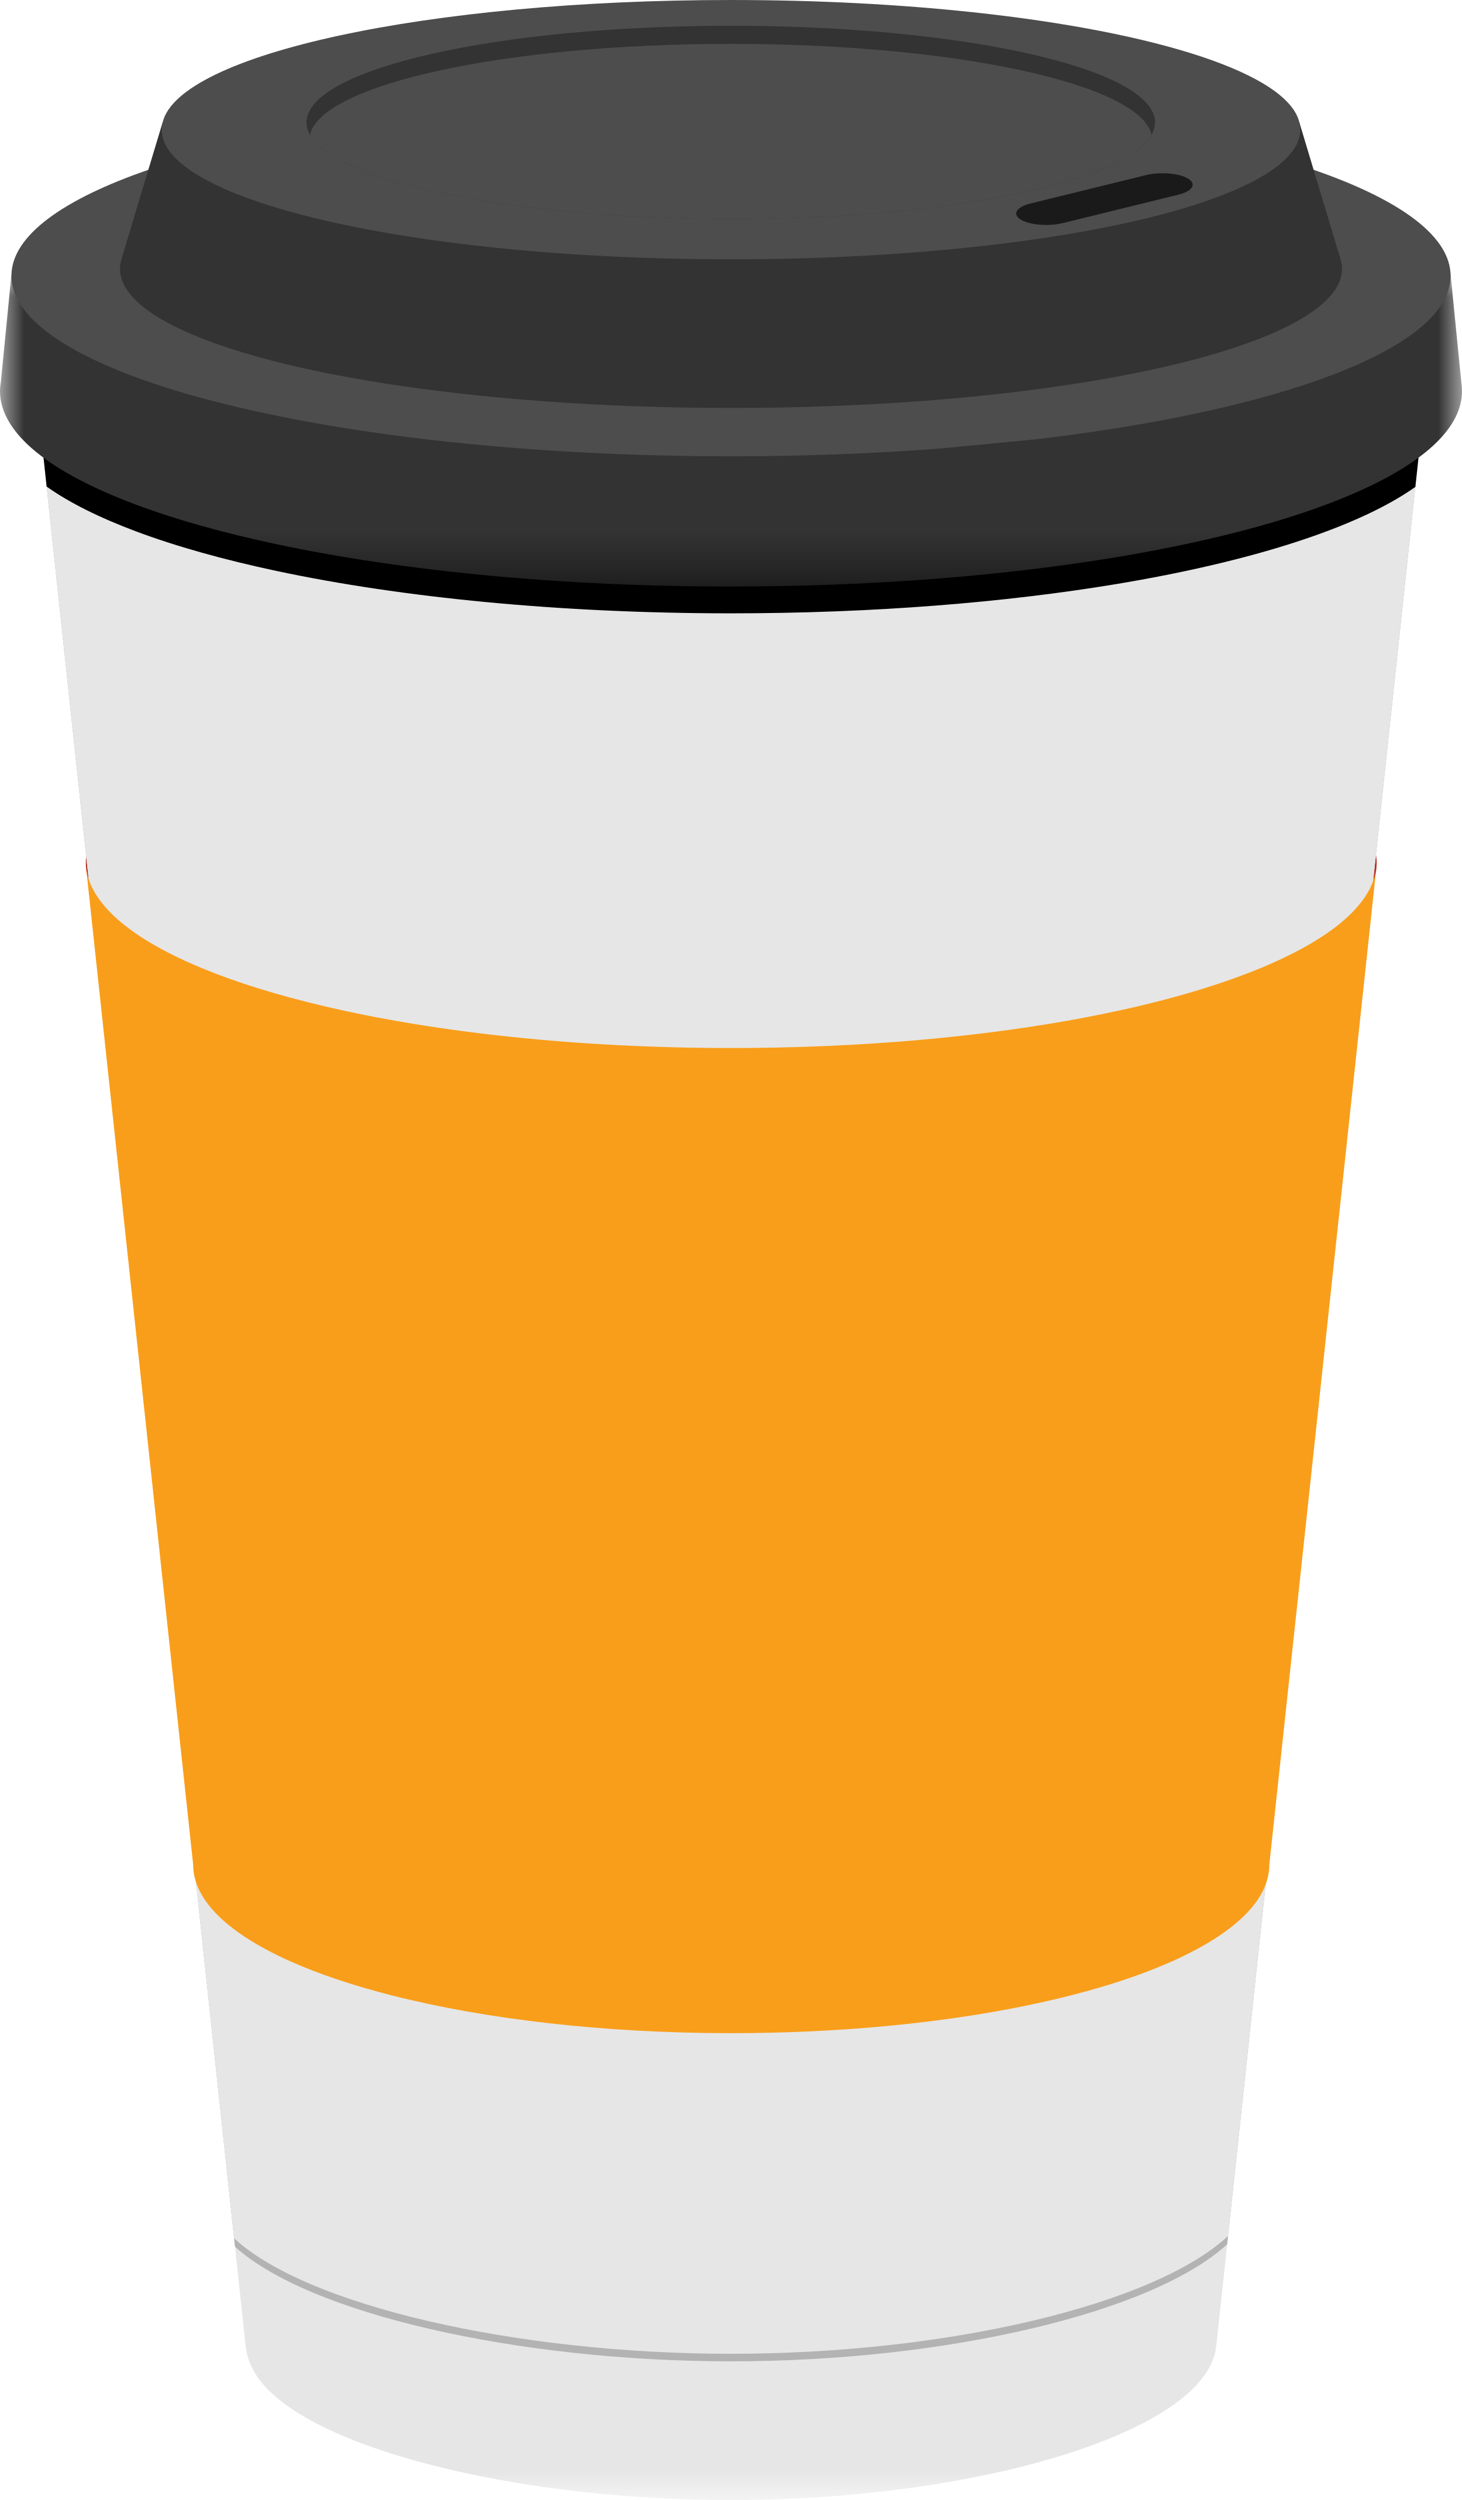 <?xml version="1.0" encoding="UTF-8"?>
<svg width="31px" height="53px" viewBox="0 0 31 53" version="1.1" xmlns="http://www.w3.org/2000/svg" xmlns:xlink="http://www.w3.org/1999/xlink">
    <title>illust/c1/s2_cup2</title>
    <defs>
        <polygon id="path-1" points="0 0 29.958 0 29.958 47.088 0 47.088"></polygon>
        <polygon id="path-3" points="0 0 31 0 31 6.66 0 6.66"></polygon>
    </defs>
    <g id="Page-5" stroke="none" stroke-width="1" fill="none" fill-rule="evenodd">
        <g id="ver5_chapter1" transform="translate(-992, -5300)">
            <g id="Group-101" transform="translate(943, 5099)">
                <g id="Group-95" transform="translate(1, 201)">
                    <g id="illust/cup1/emerard-copy-5" transform="translate(48, 0)">
                        <path d="M29.19,18.296 C29.19,18.584 29.084,18.864 28.883,19.134 C28.407,19.77 27.402,20.349 26.007,20.831 C25.409,21.038 24.739,21.226 24.008,21.394 C23.691,21.467 23.362,21.536 23.023,21.6 L23.023,21.601 C20.865,22.011 18.282,22.25 15.505,22.25 C12.235,22.25 9.233,21.918 6.879,21.365 C5.894,21.135 5.023,20.865 4.293,20.564 C3.266,20.141 2.518,19.657 2.128,19.134 C1.926,18.864 1.82,18.584 1.82,18.296 C1.82,18.286 1.82,18.277 1.82,18.267 L1.82,18.266 C1.851,17.101 3.627,16.055 6.431,15.337 C7.225,15.134 8.101,14.957 9.043,14.811 C10.967,14.513 13.168,14.343 15.505,14.343 C17.895,14.343 20.142,14.52 22.098,14.832 C26.255,15.493 29.094,16.76 29.188,18.222 C29.189,18.246 29.19,18.272 29.19,18.296" id="Fill-1" fill="#B62C22"></path>
                        <g id="Group-5" transform="translate(0.526, 5.912)">
                            <mask id="mask-2" fill="white">
                                <use xlink:href="#path-1"></use>
                            </mask>
                            <g id="Clip-4"></g>
                            <path d="M29.958,0 L29.921,0.338 L29.807,1.407 L29.485,4.41 L25.513,41.489 L25.495,41.666 L25.26,43.849 C25.034,45.651 20.167,47.088 14.973,47.088 C10.333,47.088 5.827,45.942 4.891,44.412 C4.774,44.221 4.704,44.025 4.683,43.825 L4.682,43.822 L4.457,41.714 L4.438,41.537 L0.463,4.403 L0.141,1.399 L0.03,0.359 L0,0.076 C0.035,0.28 0.146,0.48 0.325,0.675 C1.781,2.249 7.786,3.429 14.973,3.429 C17.97,3.429 20.761,3.223 23.103,2.87 C26.377,2.376 28.772,1.593 29.621,0.675 C29.823,0.456 29.937,0.231 29.955,0 L29.958,0 Z" id="Fill-3" fill="#E6E6E6" mask="url(#mask-2)"></path>
                        </g>
                        <path d="M30.447,6.25 L30.333,7.319 L30.011,10.322 L26.039,47.401 L26.02,47.578 C24.443,49.021 20.089,50.058 15.499,50.058 C10.958,50.058 6.537,49.043 4.982,47.626 L4.964,47.449 L0.989,10.315 L0.667,7.311 L0.556,6.271 C0.608,6.433 0.707,6.591 0.851,6.747 C2.307,8.321 8.312,9.501 15.499,9.501 C18.496,9.501 21.287,9.295 23.629,8.942 C26.903,8.448 29.297,7.664 30.146,6.747 C30.296,6.585 30.397,6.419 30.447,6.25" id="Fill-6" fill="#B3B3B3"></path>
                        <path d="M30.483,5.912 L30.333,7.319 L30.011,10.322 L26.039,47.401 C24.478,48.853 20.107,49.898 15.498,49.898 C10.94,49.898 6.501,48.876 4.963,47.449 L0.989,10.315 L0.667,7.311 L0.526,5.988 C0.561,6.193 0.671,6.392 0.851,6.586 C2.307,8.161 8.312,9.341 15.499,9.341 C18.496,9.341 21.287,9.136 23.628,8.782 C26.902,8.288 29.297,7.505 30.146,6.586 C30.348,6.368 30.463,6.143 30.48,5.912 L30.483,5.912 Z" id="Fill-8" fill="#E6E6E6"></path>
                        <path d="M4.096,39.532 C4.096,39.792 4.185,40.044 4.353,40.288 C4.679,40.76 5.302,41.197 6.158,41.579 C6.767,41.85 7.493,42.094 8.314,42.302 C10.276,42.801 12.779,43.101 15.505,43.101 C17.82,43.101 19.974,42.885 21.772,42.515 L21.772,42.514 C22.055,42.456 22.329,42.394 22.594,42.328 C23.203,42.177 23.761,42.007 24.26,41.82 C25.423,41.385 26.261,40.862 26.657,40.288 C26.825,40.044 26.914,39.792 26.914,39.532 C26.914,39.532 29.19,18.348 29.185,18.393 C29.157,18.634 29.055,18.868 28.885,19.095 C28.41,19.733 27.404,20.313 26.009,20.795 C25.411,21.003 24.741,21.192 24.01,21.36 C23.693,21.432 23.364,21.502 23.024,21.566 L23.024,21.567 C20.867,21.978 18.283,22.217 15.505,22.217 C12.234,22.217 9.231,21.885 6.877,21.331 C5.892,21.1 5.021,20.829 4.291,20.528 C3.263,20.104 2.515,19.619 2.125,19.095 C1.95,18.861 1.847,18.619 1.823,18.37 C1.819,18.332 4.096,39.532 4.096,39.532" id="Fill-10" fill="#F99E1A"></path>
                        <path d="M30.333,7.32 L30.011,10.322 L30.011,10.322 C28.799,11.181 26.55,11.903 23.674,12.381 C21.302,12.775 18.503,13.002 15.505,13.002 C11.867,13.002 8.522,12.668 5.879,12.107 C4.738,11.865 3.729,11.581 2.882,11.264 C2.106,10.973 1.466,10.655 0.989,10.315 L0.667,7.311 L0.667,7.31 C1.119,7.783 1.923,8.223 3.005,8.609 C3.819,8.9 4.79,9.161 5.887,9.385 L5.888,9.385 C8.512,9.92 11.859,10.241 15.505,10.241 C18.6,10.241 21.481,10.01 23.887,9.612 C27.062,9.087 29.41,8.273 30.333,7.32" id="Fill-12" fill="#000000"></path>
                        <g id="Group-16" transform="translate(0, 5.774)">
                            <mask id="mask-4" fill="white">
                                <use xlink:href="#path-3"></use>
                            </mask>
                            <g id="Clip-15"></g>
                            <path d="M31,2.517 C31,4.004 28.069,5.307 23.669,6.039 C21.297,6.432 18.497,6.66 15.499,6.66 C11.862,6.66 8.518,6.326 5.873,5.765 C4.734,5.523 3.724,5.239 2.877,4.922 C1.065,4.244 0,3.414 0,2.517 C0,2.492 0.001,2.468 0.003,2.444 L0.003,2.439 L0.019,2.312 L0.02,2.304 L0.242,0.044 L0.242,0.072 C0.242,0.281 30.756,0.024 30.754,0 L30.756,0.017 L30.987,2.348 L30.991,2.375 C30.996,2.423 31,2.47 31,2.517" id="Fill-14" fill="#333333" mask="url(#mask-4)"></path>
                        </g>
                        <path d="M30.758,5.846 C30.758,6.125 30.64,6.396 30.415,6.657 C30.402,6.673 30.388,6.688 30.373,6.703 C30.359,6.719 30.344,6.734 30.329,6.749 C30.315,6.765 30.299,6.78 30.284,6.795 C30.268,6.811 30.252,6.826 30.236,6.842 C30.204,6.872 30.169,6.903 30.133,6.932 C30.115,6.948 30.097,6.962 30.079,6.978 C30.059,6.994 30.039,7.01 30.018,7.026 C30,7.039 29.982,7.053 29.963,7.067 C29.904,7.112 29.841,7.156 29.774,7.2 C29.73,7.229 29.685,7.258 29.638,7.287 C29.591,7.316 29.543,7.345 29.494,7.373 C29.444,7.401 29.393,7.429 29.34,7.458 C29.289,7.487 29.235,7.514 29.18,7.542 C28.989,7.639 28.781,7.734 28.557,7.826 C28.525,7.839 28.493,7.852 28.46,7.865 C28.428,7.879 28.396,7.891 28.362,7.905 C28.329,7.917 28.296,7.93 28.262,7.943 C28.085,8.011 27.899,8.078 27.705,8.142 C27.642,8.164 27.577,8.185 27.512,8.205 C27.474,8.217 27.436,8.229 27.397,8.241 C27.359,8.253 27.321,8.265 27.281,8.277 C27.257,8.284 27.234,8.292 27.209,8.299 C27.155,8.315 27.1,8.332 27.045,8.347 C26.925,8.382 26.802,8.416 26.677,8.45 C26.511,8.495 26.34,8.539 26.165,8.582 C26.085,8.602 26.003,8.621 25.921,8.64 C25.903,8.644 25.886,8.649 25.867,8.653 C25.744,8.682 25.619,8.71 25.491,8.737 C25.353,8.768 25.212,8.797 25.069,8.826 C25.039,8.832 25.01,8.839 24.98,8.844 C24.962,8.848 24.944,8.851 24.925,8.855 C24.589,8.922 24.24,8.984 23.881,9.044 C23.792,9.058 23.703,9.073 23.612,9.087 C23.322,9.133 23.024,9.176 22.72,9.218 C22.482,9.25 22.239,9.28 21.992,9.31 L19.95,9.507 C18.542,9.615 17.048,9.673 15.5,9.673 C12.88,9.673 10.413,9.506 8.258,9.215 C8.071,9.189 7.886,9.163 7.704,9.136 C7.522,9.109 7.341,9.08 7.164,9.051 C6.986,9.022 6.811,8.992 6.639,8.961 C6.381,8.915 6.128,8.866 5.883,8.816 C5.608,8.76 5.342,8.702 5.083,8.642 C4.954,8.612 4.828,8.58 4.703,8.549 C4.391,8.471 4.092,8.389 3.808,8.305 C3.637,8.254 3.471,8.201 3.312,8.148 C3.205,8.113 3.101,8.076 2.999,8.04 C2.964,8.027 2.929,8.014 2.893,8.002 C2.823,7.976 2.754,7.95 2.686,7.924 C2.686,7.924 2.686,7.923 2.686,7.923 C2.143,7.713 1.68,7.489 1.307,7.253 C1.237,7.209 1.171,7.165 1.108,7.119 C0.96,7.014 0.829,6.907 0.718,6.798 C0.671,6.751 0.626,6.704 0.586,6.657 C0.53,6.591 0.48,6.525 0.437,6.459 C0.309,6.259 0.242,6.055 0.242,5.846 C0.242,5.836 0.242,5.827 0.243,5.817 L0.243,5.816 C0.268,4.988 1.341,4.223 3.145,3.6 C3.344,3.532 3.553,3.464 3.769,3.399 C4.265,3.25 4.804,3.11 5.384,2.982 C6.026,2.839 6.718,2.71 7.45,2.595 C7.726,2.552 8.008,2.511 8.296,2.472 C10.441,2.184 12.894,2.02 15.5,2.02 C17.031,2.02 18.509,2.077 19.903,2.182 C20.936,2.259 21.923,2.364 22.85,2.492 C23.088,2.525 23.321,2.559 23.55,2.595 C24.943,2.812 26.185,3.084 27.23,3.399 C27.447,3.464 27.655,3.531 27.854,3.6 C29.628,4.212 30.695,4.962 30.755,5.774 C30.755,5.779 30.756,5.786 30.756,5.791 C30.757,5.809 30.758,5.827 30.758,5.846" id="Fill-17" fill="#4D4D4D"></path>
                        <path d="M28.455,5.698 C28.455,5.81 28.428,5.921 28.374,6.031 C28.26,6.261 28.03,6.483 27.698,6.694 C27.14,7.048 26.293,7.371 25.223,7.648 C24.225,7.905 23.032,8.124 21.696,8.289 C19.855,8.518 17.744,8.648 15.5,8.648 C12.753,8.648 10.206,8.453 8.11,8.121 C7.25,7.985 6.467,7.827 5.777,7.648 C5.563,7.593 5.359,7.536 5.165,7.477 C4.381,7.241 3.749,6.977 3.302,6.694 C2.968,6.483 2.738,6.261 2.626,6.03 C2.573,5.921 2.544,5.81 2.544,5.698 C2.544,5.681 2.545,5.663 2.546,5.646 C2.55,5.599 2.559,5.552 2.572,5.505 L2.578,5.484 C2.805,4.761 4.177,4.11 6.283,3.624 C7.163,3.422 8.172,3.248 9.279,3.11 C11.126,2.879 13.246,2.748 15.5,2.748 C17.896,2.748 20.141,2.897 22.066,3.155 C25.653,3.636 28.133,4.499 28.425,5.499 C28.436,5.532 28.443,5.566 28.448,5.6 C28.453,5.632 28.455,5.665 28.455,5.698" id="Fill-19" fill="#333333"></path>
                        <path d="M28.426,5.499 L28.425,5.499 L20.565,5.501 L8.721,5.504 L5.737,5.504 L2.572,5.505 L2.578,5.484 L3.145,3.6 L3.448,2.595 L27.552,2.595 C27.552,2.597 27.552,2.597 27.553,2.599 L27.854,3.6 L28.426,5.499 Z" id="Fill-21" fill="#333333"></path>
                        <path d="M27.571,2.749 C27.571,2.853 27.545,2.957 27.495,3.058 C27.438,3.174 27.349,3.288 27.23,3.399 C26.762,3.838 25.83,4.236 24.559,4.565 C23.445,4.853 22.069,5.088 20.515,5.249 C18.988,5.408 17.29,5.497 15.5,5.497 C11.892,5.497 8.652,5.136 6.441,4.565 C5.17,4.236 4.238,3.838 3.769,3.399 C3.651,3.288 3.562,3.174 3.504,3.058 C3.455,2.957 3.429,2.853 3.429,2.749 C3.429,2.733 3.429,2.716 3.431,2.7 C3.434,2.665 3.439,2.63 3.448,2.595 C3.796,1.148 9.059,0 15.5,0 C17.332,0 19.069,0.093 20.625,0.259 C24.538,0.678 27.303,1.56 27.552,2.595 C27.552,2.596 27.552,2.597 27.553,2.599 C27.557,2.618 27.561,2.637 27.564,2.656 C27.569,2.687 27.571,2.717 27.571,2.749" id="Fill-23" fill="#4D4D4D"></path>
                        <path d="M24.491,2.595 C24.491,2.673 24.472,2.75 24.434,2.826 C24.429,2.837 24.424,2.847 24.418,2.858 C24.335,3.006 24.181,3.15 23.965,3.287 C23.577,3.532 22.99,3.756 22.246,3.949 C21.553,4.128 20.725,4.279 19.797,4.394 C18.519,4.553 17.053,4.643 15.495,4.643 C12.806,4.643 10.392,4.375 8.744,3.949 C8,3.756 7.412,3.532 7.025,3.287 C6.81,3.15 6.656,3.006 6.572,2.858 C6.567,2.846 6.561,2.836 6.555,2.825 C6.519,2.75 6.499,2.673 6.499,2.595 C6.499,2.583 6.499,2.571 6.501,2.559 C6.585,1.444 10.58,0.546 15.495,0.546 C17.159,0.546 18.718,0.65 20.055,0.829 C22.629,1.174 24.382,1.803 24.486,2.526 C24.489,2.549 24.491,2.572 24.491,2.595" id="Fill-25" fill="#333333"></path>
                        <path d="M24.418,2.858 C24.335,3.006 24.181,3.15 23.965,3.287 C23.577,3.532 22.989,3.756 22.246,3.949 C21.553,4.128 20.725,4.279 19.797,4.394 C18.519,4.553 17.053,4.643 15.495,4.643 C12.806,4.643 10.392,4.375 8.744,3.949 C8,3.756 7.412,3.532 7.025,3.287 C6.81,3.15 6.656,3.006 6.572,2.858 C6.817,1.784 10.719,0.93 15.495,0.93 C20.272,0.93 24.174,1.784 24.418,2.858" id="Fill-27" fill="#4D4D4D"></path>
                        <path d="M21.854,4.313 L24.291,3.714 C24.597,3.638 25,3.67 25.191,3.785 C25.381,3.899 25.288,4.053 24.982,4.128 L22.545,4.727 C22.239,4.803 21.837,4.771 21.646,4.657 C21.455,4.542 21.548,4.389 21.854,4.313" id="Fill-29" fill="#1A1A1A"></path>
                    </g>
                </g>
            </g>
        </g>
    </g>
</svg>